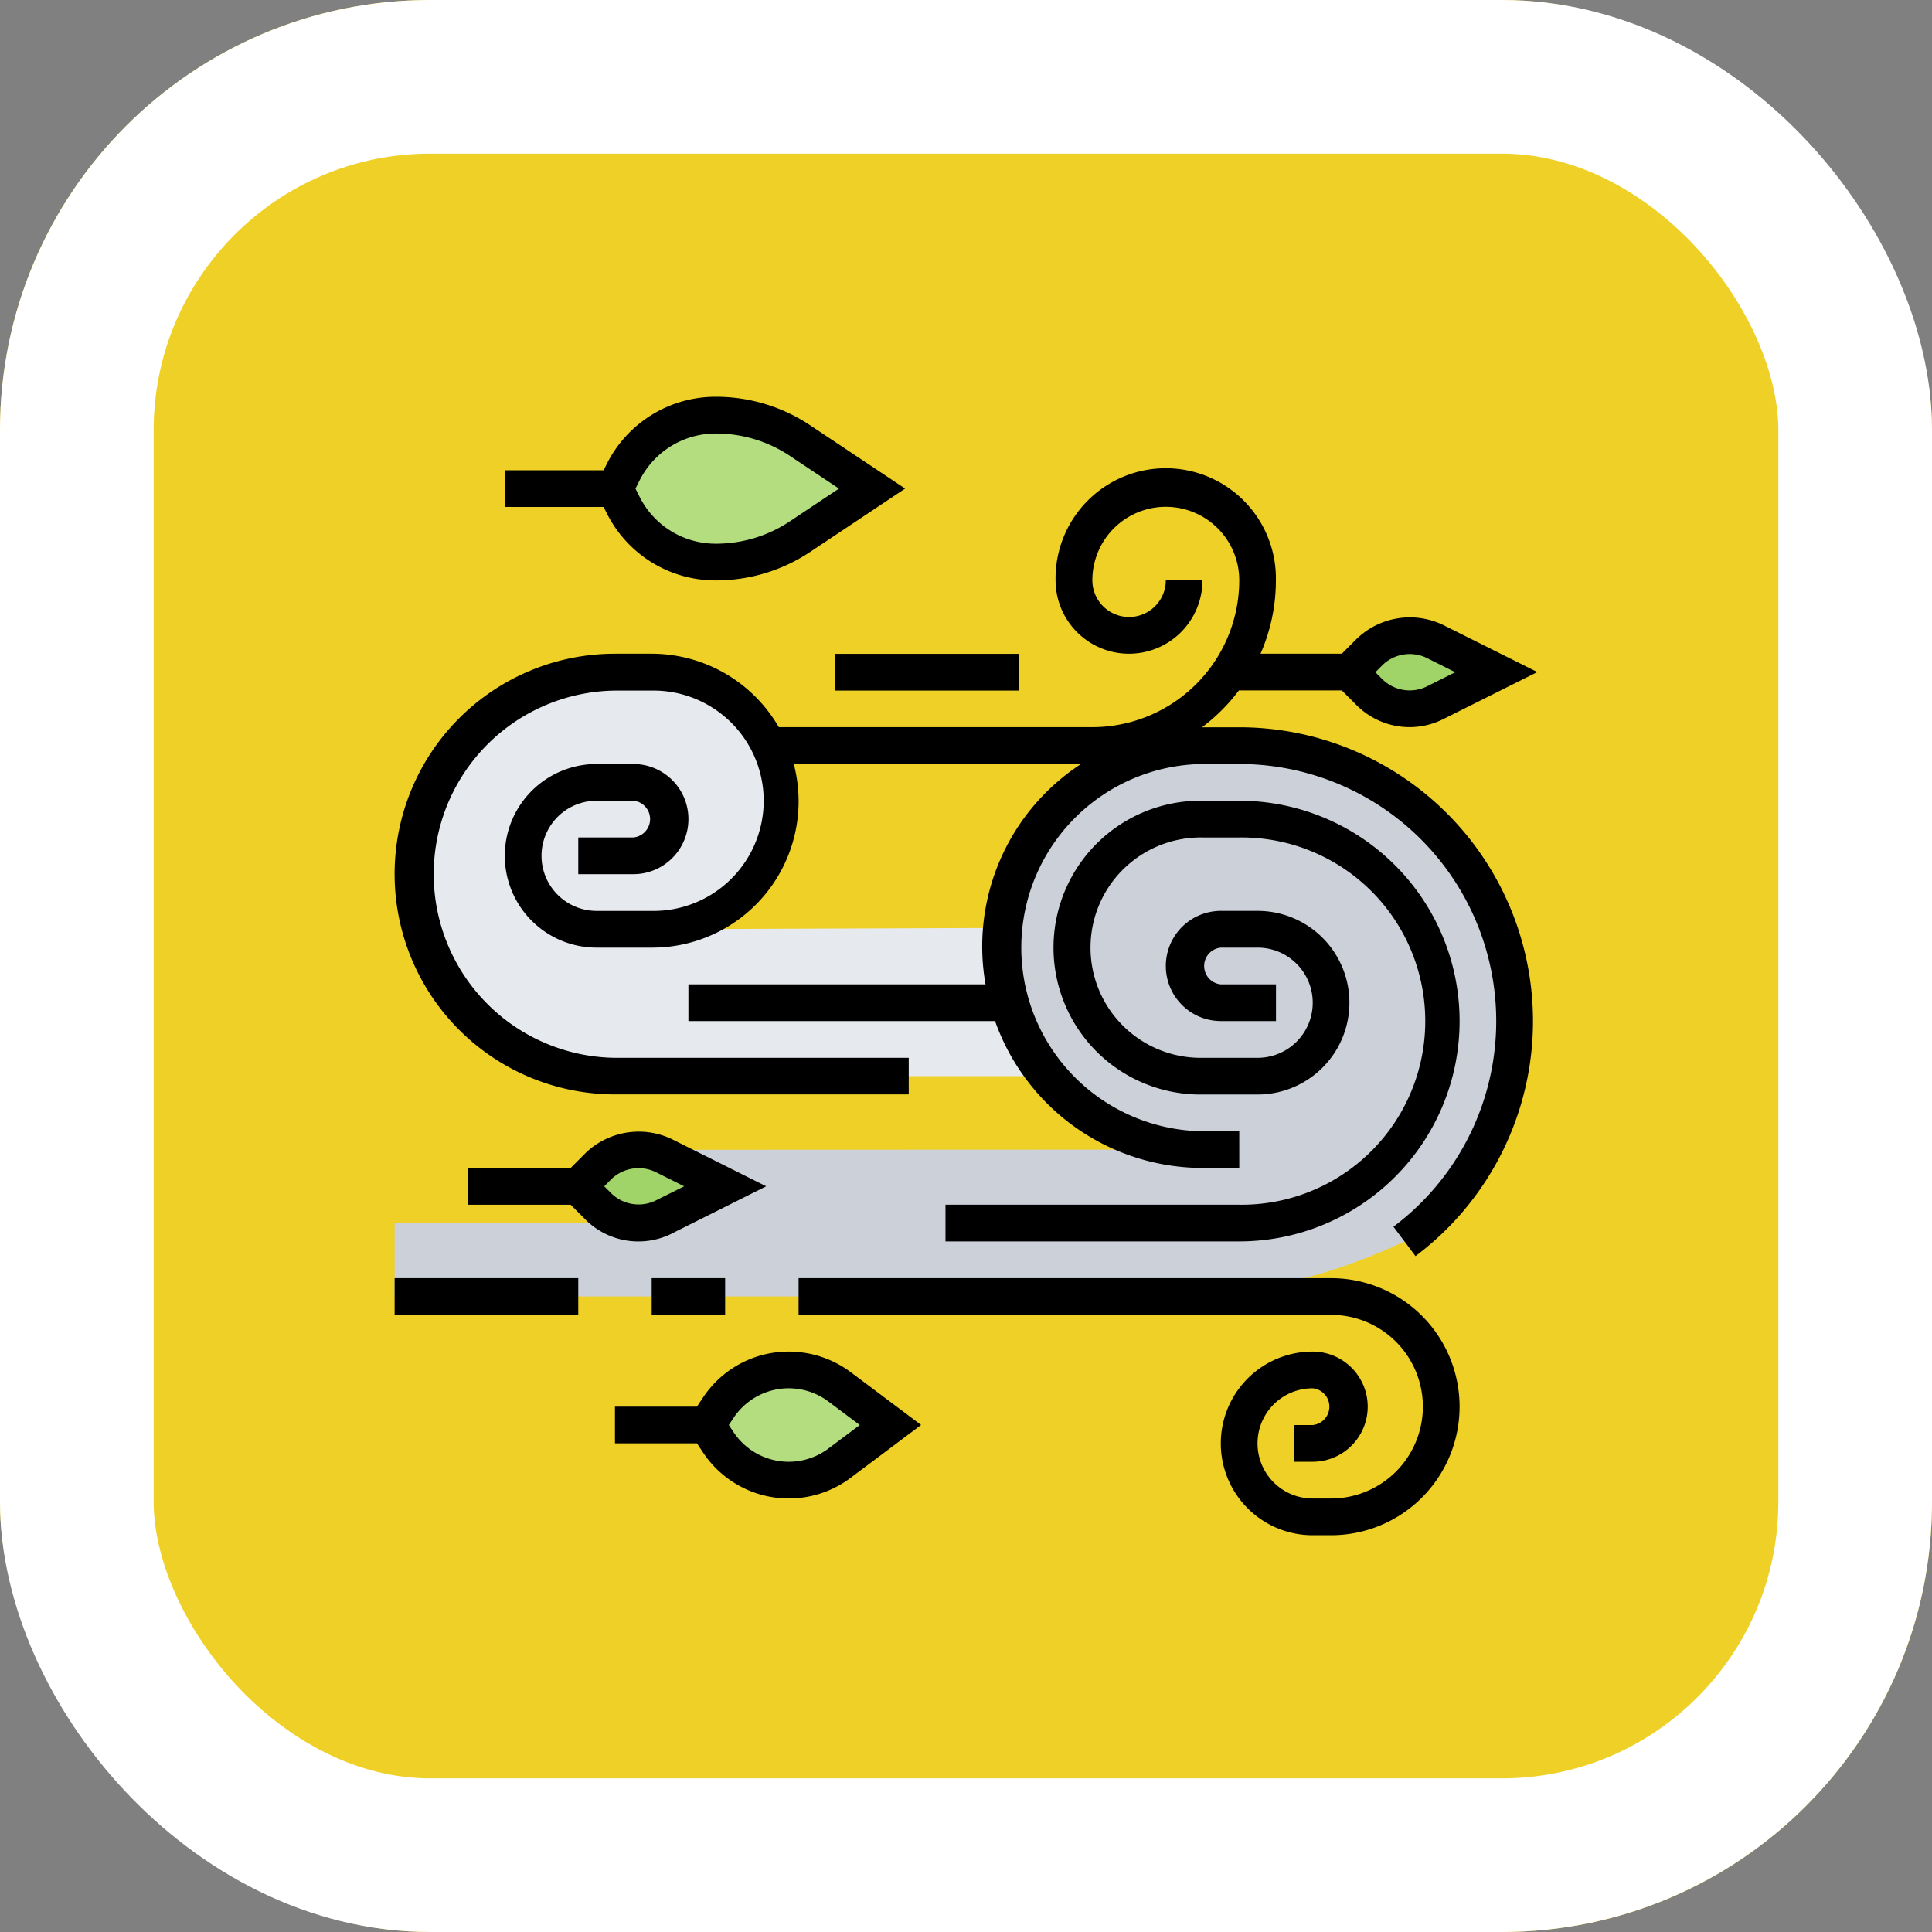 <svg xmlns="http://www.w3.org/2000/svg" width="62.865" height="62.865" viewBox="0 0 62.865 62.865">
  <rect x="0" y="0" width="62.865" height="62.865" fill="#808080" stroke="none"/>
  <g id="Grupo_1211986" data-name="Grupo 1211986" transform="translate(-1267 -11380)">
    <g id="Grupo_1211548" data-name="Grupo 1211548" transform="translate(-9.15 8550)">
      <g id="Grupo_1099341" data-name="Grupo 1099341" transform="translate(1276.15 2830)">
        <g id="Rectángulo_402588" data-name="Rectángulo 402588" transform="translate(0 0)" fill="#efd026" stroke="#fff" stroke-width="5">
          <rect width="62.865" height="62.865" rx="14" stroke="none"/>
          <rect x="2.5" y="2.5" width="57.865" height="57.865" rx="11.5" fill="none"/>
        </g>
      </g>
    </g>
    <g id="viento" transform="translate(1278.841 11391.911)">
      <g id="Grupo_1211984" data-name="Grupo 1211984" transform="translate(1 1.597)">
        <g id="Grupo_1211978" data-name="Grupo 1211978" transform="translate(0 10.754)">
          <path id="Trazado_1034578" data-name="Trazado 1034578" d="M27.288,33.144A6.561,6.561,0,0,1,22.1,30.611c-1.189-2.2-1.386-3.1-1.386-4.039,0-.215.012-.43.03-.639h.006A6.57,6.57,0,0,1,27.288,20h1.195A8.962,8.962,0,0,1,33.86,36.131a18.539,18.539,0,0,1-7.169,1.792H1v-2.39H9.054v-.006a1.788,1.788,0,0,0,.7-.185l2-1-2-1a1.876,1.876,0,0,0-.824-.191Z" transform="translate(-1 -20)" fill="#ccd1d9"/>
        </g>
        <g id="Grupo_1211979" data-name="Grupo 1211979" transform="translate(0.597 8.364)">
          <path id="Trazado_1034579" data-name="Trazado 1034579" d="M21.119,24.962c0,.938.2,1.834,1.386,4.039l-.185.143H8.572A6.572,6.572,0,0,1,8.572,16H9.767a4.157,4.157,0,0,1,2.957,1.225,4.214,4.214,0,0,1,1.225,2.957,4.179,4.179,0,0,1-4.182,4.182l11.382-.042c-.018.209-.03.424-.03.639Z" transform="translate(-2 -16)" fill="#e6e9ed"/>
        </g>
        <g id="Grupo_1211980" data-name="Grupo 1211980" transform="translate(7.169 0)">
          <path id="Trazado_1034580" data-name="Trazado 1034580" d="M13,4.39l.263-.52A3.367,3.367,0,0,1,16.286,2a4.913,4.913,0,0,1,2.736.83L21.364,4.39,19.022,5.949a4.913,4.913,0,0,1-2.736.83,3.353,3.353,0,0,1-3.023-1.87Z" transform="translate(-13 -2)" fill="#b4dd7f"/>
        </g>
        <g id="Grupo_1211981" data-name="Grupo 1211981" transform="translate(10.157 31.068)">
          <path id="Trazado_1034581" data-name="Trazado 1034581" d="M23.975,55.792,22.32,57.035a2.756,2.756,0,0,1-3.943-.675L18,55.792l.376-.568a2.756,2.756,0,0,1,3.943-.675Z" transform="translate(-18 -54)" fill="#b4dd7f"/>
        </g>
        <g id="Grupo_1211982" data-name="Grupo 1211982" transform="translate(5.975 23.898)">
          <path id="Trazado_1034582" data-name="Trazado 1034582" d="M15.78,43.195l-2,1a1.788,1.788,0,0,1-.7.185.882.882,0,0,1-.125.006,1.832,1.832,0,0,1-1.3-.538L11,43.195l.657-.657a1.832,1.832,0,0,1,1.3-.538,1.876,1.876,0,0,1,.824.191Z" transform="translate(-11 -42)" fill="#a0d468"/>
        </g>
        <g id="Grupo_1211983" data-name="Grupo 1211983" transform="translate(31.068 7.169)">
          <path id="Trazado_1034583" data-name="Trazado 1034583" d="M57.78,15.195l-2,1a1.876,1.876,0,0,1-.824.191,1.832,1.832,0,0,1-1.3-.538L53,15.195l.657-.657a1.832,1.832,0,0,1,1.3-.538,1.876,1.876,0,0,1,.824.191Z" transform="translate(-53 -14)" fill="#a0d468"/>
        </g>
      </g>
      <g id="Grupo_1211985" data-name="Grupo 1211985" transform="translate(1 1)">
        <path id="Trazado_1034584" data-name="Trazado 1034584" d="M40.559,36.144H31v1.195h9.559a7.169,7.169,0,1,0,0-14.339H39.364a4.78,4.78,0,1,0,0,9.559h1.792a2.987,2.987,0,0,0,0-5.975H39.962a1.792,1.792,0,0,0,0,3.585h1.792V28.975H39.962a.6.6,0,0,1,0-1.195h1.195a1.792,1.792,0,0,1,0,3.585H39.364a3.585,3.585,0,1,1,0-7.169h1.195a5.975,5.975,0,1,1,0,11.949Z" transform="translate(-13.076 -9.856)"/>
        <path id="Trazado_1034585" data-name="Trazado 1034585" d="M1,49H6.975v1.195H1Z" transform="translate(-1 -20.322)"/>
        <path id="Trazado_1034586" data-name="Trazado 1034586" d="M15,49h2.39v1.195H15Z" transform="translate(-6.636 -20.322)"/>
        <path id="Trazado_1034587" data-name="Trazado 1034587" d="M40.326,49H23v1.195H40.326a2.987,2.987,0,1,1,0,5.975h-.6a1.792,1.792,0,0,1,0-3.585.6.6,0,0,1,0,1.195h-.6v1.195h.6a1.792,1.792,0,1,0,0-3.585,2.987,2.987,0,0,0,0,5.975h.6a4.182,4.182,0,0,0,0-8.364Z" transform="translate(-9.856 -20.322)"/>
        <path id="Trazado_1034588" data-name="Trazado 1034588" d="M18.655,53a3.342,3.342,0,0,0-2.787,1.491l-.2.3H13v1.195h2.668l.2.3a3.349,3.349,0,0,0,4.8.822l2.294-1.72-2.293-1.72A3.372,3.372,0,0,0,18.655,53Zm1.292,3.154a2.154,2.154,0,0,1-3.085-.528l-.157-.236.157-.236a2.154,2.154,0,0,1,3.085-.528l1.019.764Z" transform="translate(-5.831 -21.932)"/>
        <path id="Trazado_1034589" data-name="Trazado 1034589" d="M10.311,4.775a3.956,3.956,0,0,0,3.558,2.2,5.52,5.52,0,0,0,3.071-.93l3.086-2.058L16.94,1.93A5.518,5.518,0,0,0,13.869,1a3.957,3.957,0,0,0-3.558,2.2l-.095.191H7V4.585h3.216ZM11.38,3.733a2.768,2.768,0,0,1,2.489-1.538,4.331,4.331,0,0,1,2.408.729l1.595,1.063L16.277,5.051a4.328,4.328,0,0,1-2.408.729,2.768,2.768,0,0,1-2.49-1.538l-.127-.254Z" transform="translate(-3.415 -1)"/>
        <path id="Trazado_1034590" data-name="Trazado 1034590" d="M11.63,44.336,14.7,42.8l-3.071-1.536a2.5,2.5,0,0,0-2.81.457l-.482.482H5V43.4H8.337l.482.482a2.437,2.437,0,0,0,2.811.456ZM9.43,42.8l.234-.235a1.276,1.276,0,0,1,1.432-.232l.934.467-.933.466a1.271,1.271,0,0,1-1.432-.232Z" transform="translate(-2.61 -17.11)"/>
        <path id="Trazado_1034591" data-name="Trazado 1034591" d="M28.483,13.364H27.272a6.017,6.017,0,0,0,1.2-1.2H31.82l.482.482a2.436,2.436,0,0,0,2.811.456l3.07-1.535-3.071-1.535a2.494,2.494,0,0,0-2.81.456l-.482.482H29.175a5.932,5.932,0,0,0,.5-2.39,3.585,3.585,0,1,0-7.169,0,2.39,2.39,0,0,0,4.78,0H26.093a1.195,1.195,0,1,1-2.39,0,2.39,2.39,0,0,1,4.78,0,4.785,4.785,0,0,1-4.78,4.78H13.5a4.779,4.779,0,0,0-4.133-2.39H8.169a7.169,7.169,0,0,0,0,14.339h9.559V24.119H8.169a5.975,5.975,0,0,1,0-11.949H9.364a3.585,3.585,0,1,1,0,7.169H7.572a1.792,1.792,0,0,1,0-3.585H8.767a.6.6,0,0,1,0,1.195H6.975v1.195H8.767a1.792,1.792,0,1,0,0-3.585H7.572a2.987,2.987,0,0,0,0,5.975H9.364a4.761,4.761,0,0,0,4.623-5.975h9.347a7.086,7.086,0,0,0-3.107,7.169H10.559v1.195h9.978a7.176,7.176,0,0,0,6.751,4.78h1.195V26.508H27.288a5.975,5.975,0,0,1,0-11.949h1.195A8.365,8.365,0,0,1,33.5,29.615l.718.956a9.56,9.56,0,0,0-5.737-17.207Zm4.664-2.027a1.271,1.271,0,0,1,1.431-.232l.933.467-.933.467a1.268,1.268,0,0,1-1.431-.232l-.234-.234Z" transform="translate(-1 -2.61)"/>
        <path id="Trazado_1034592" data-name="Trazado 1034592" d="M25,15h5.975v1.195H25Z" transform="translate(-10.661 -6.636)"/>
      </g>
    </g>
  </g>
</svg>
